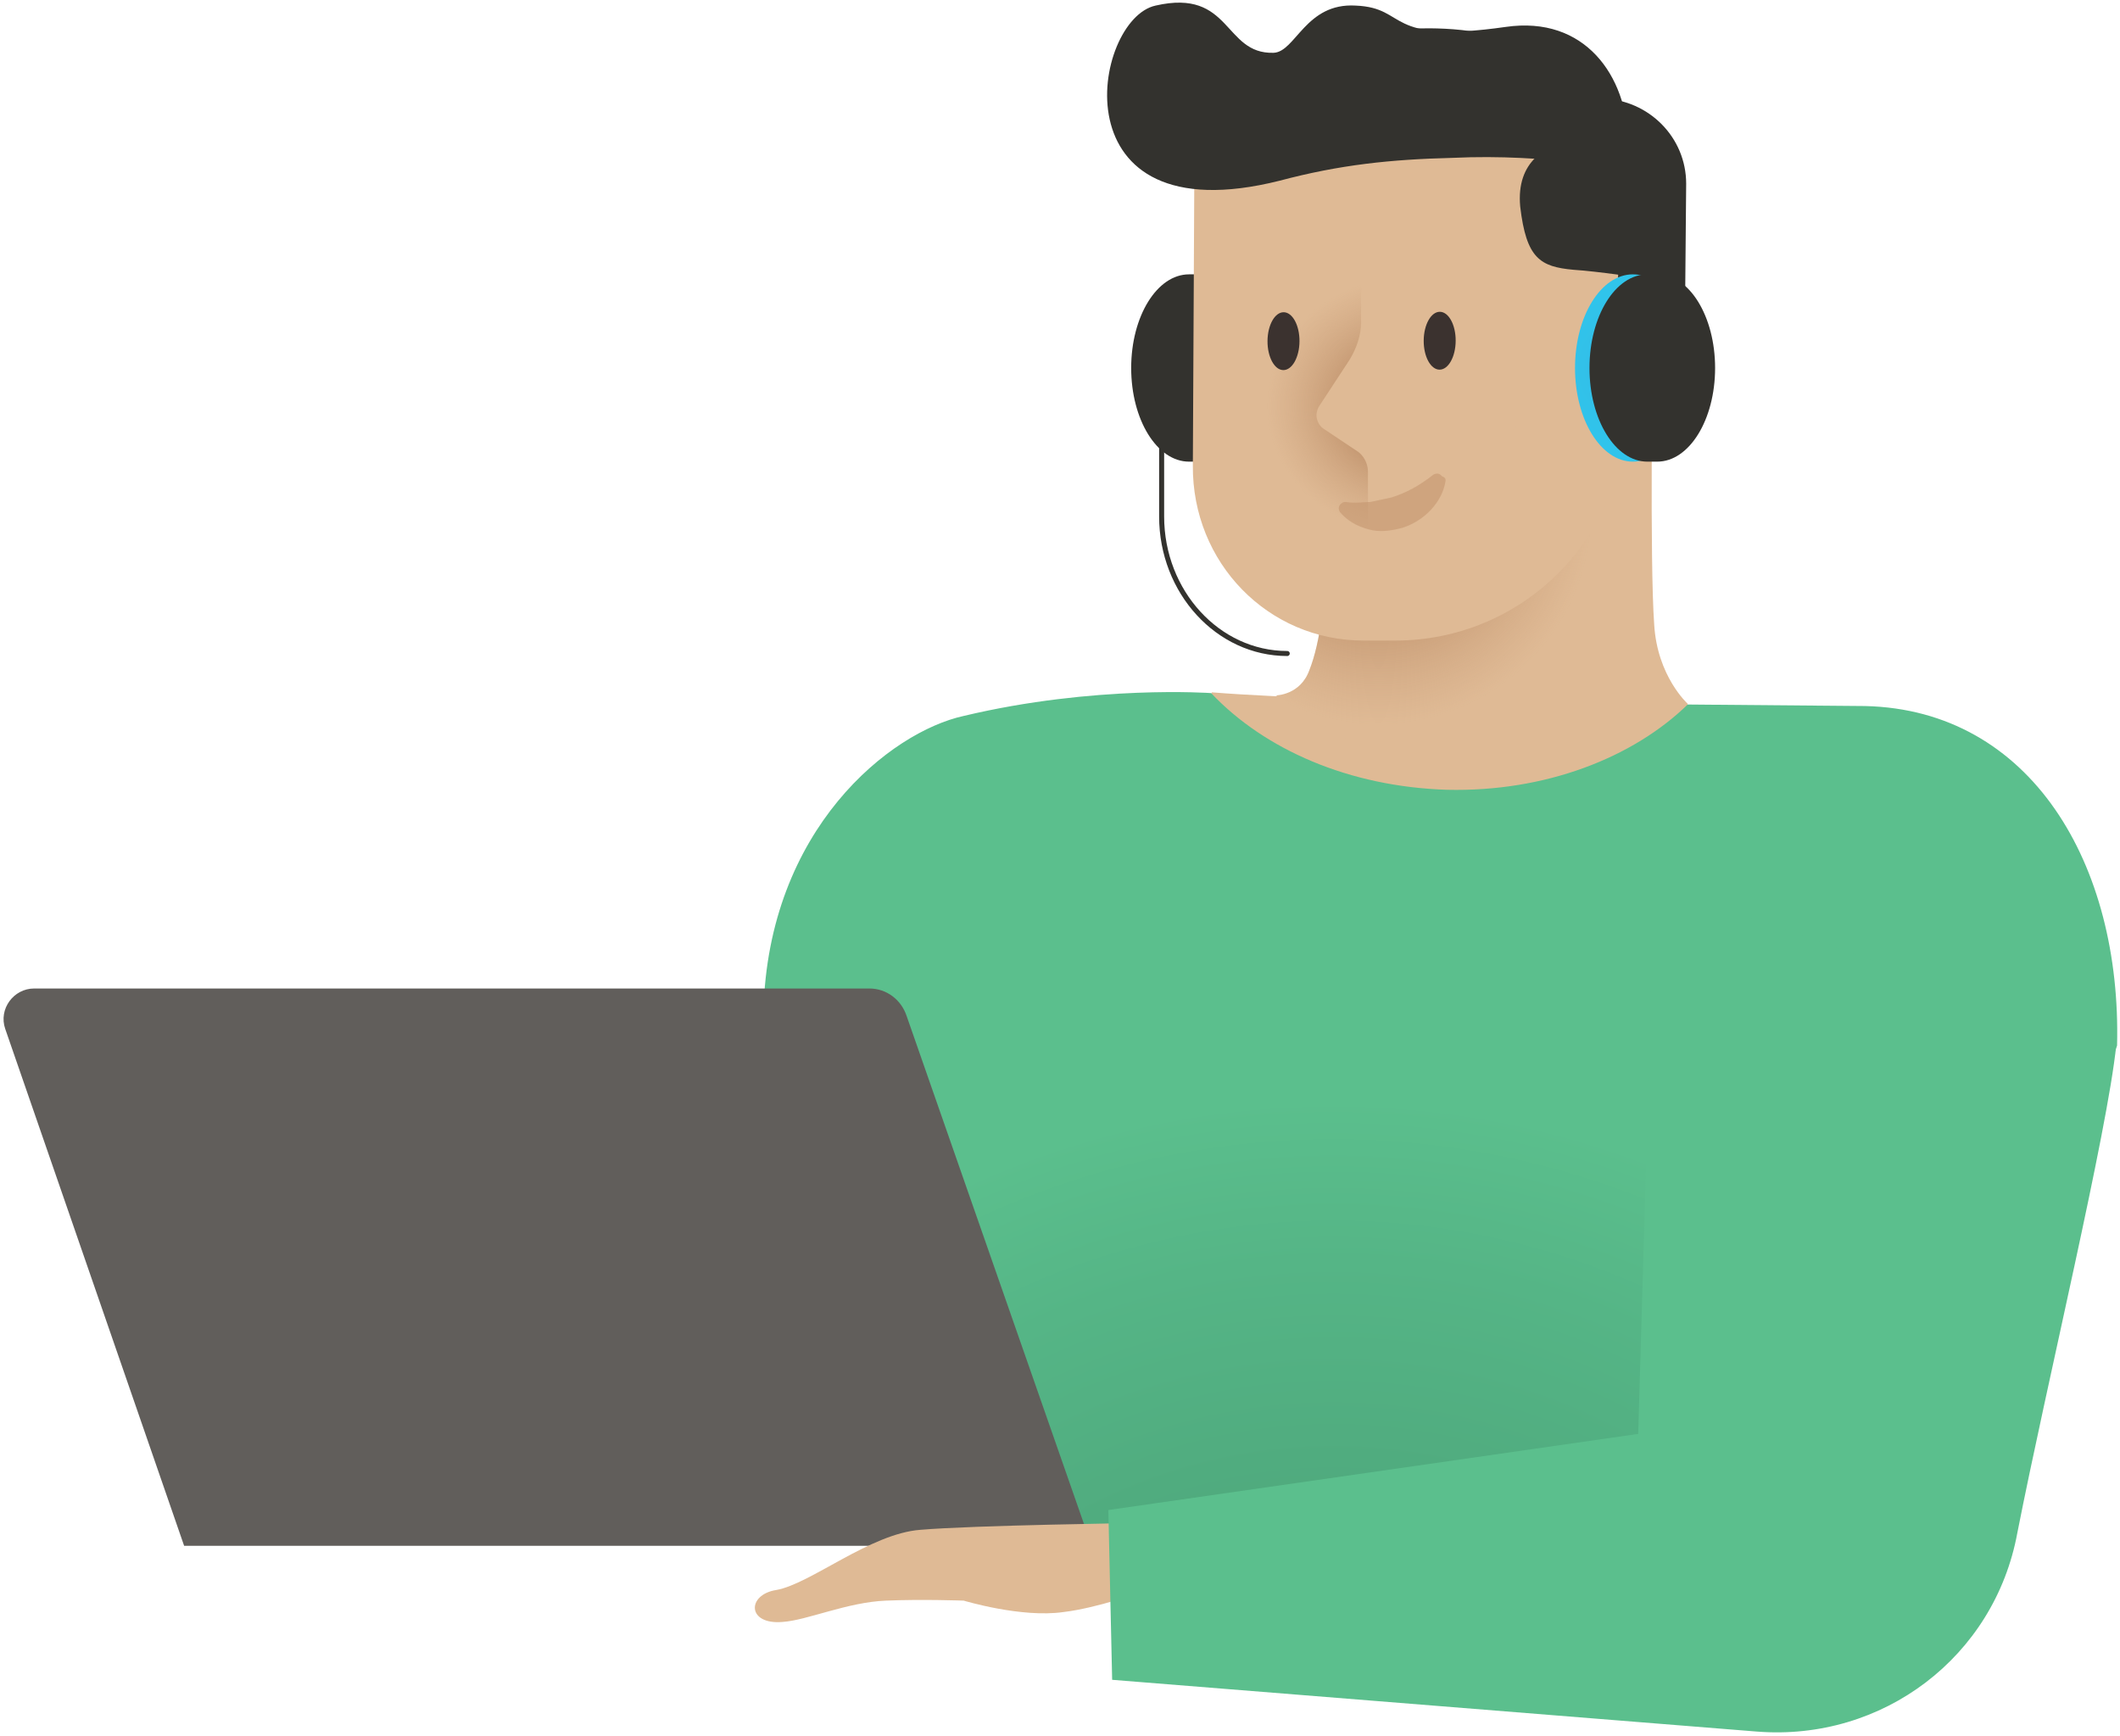 <svg width="574" height="470" viewBox="0 0 574 470" fill="none" xmlns="http://www.w3.org/2000/svg">
<path d="M328.122 124.982C336.774 124.982 343.788 113.631 343.788 99.629C343.788 85.626 336.774 74.275 328.122 74.275C319.47 74.275 312.457 85.626 312.457 99.629C312.457 113.631 319.47 124.982 328.122 124.982Z" fill="#6365A8"/>
<path d="M324.618 124.982C333.275 124.982 340.284 113.645 340.284 99.629C340.284 85.612 333.275 74.275 324.618 74.275H321.939C313.281 74.275 306.273 85.612 306.273 99.629C306.273 113.645 313.281 124.982 321.939 124.982" fill="#33322E"/>
<path d="M348.529 176.924C329.771 176.924 314.518 160.229 314.518 139.822V111.79" stroke="#33322E" stroke-width="1.359" stroke-miterlimit="10" stroke-linecap="round" stroke-linejoin="round"/>
<path d="M461.486 197.125L456.745 190.529C456.745 190.529 366.256 190.529 328.122 187.437C328.122 187.437 316.785 208.874 323.381 217.531C329.978 225.776 402.946 238.555 419.642 233.608C436.133 228.249 461.486 197.125 461.486 197.125Z" fill="#DFBA95"/>
<path d="M345.437 188.261L443.347 247.831L456.951 190.529C456.951 190.529 448.706 183.108 447.882 169.092C446.645 151.984 447.469 96.124 447.469 96.124C447.469 96.124 344.2 51.602 352.651 93.445C360.896 132.402 360.484 166.412 354.507 181.459C352.033 188.261 345.437 188.261 345.437 188.261Z" fill="#DFBA95"/>
<path d="M345.437 188.261C345.437 188.261 362.545 201.865 400.06 201.865C437.575 201.865 456.951 190.529 456.951 190.529C456.951 190.529 448.706 183.108 447.882 169.092C446.645 151.984 447.469 96.124 447.469 96.124C447.469 96.124 344.2 51.602 352.651 93.445C360.896 132.402 360.484 166.412 354.507 181.459C352.033 188.261 345.437 188.261 345.437 188.261Z" fill="url(#paint0_radial)"/>
<path d="M369.142 68.504C369.554 66.855 370.997 65 372.646 64.176C374.501 63.351 376.562 63.351 378.417 63.763C382.334 65 385.013 68.092 385.426 71.596C385.426 72.008 385.013 72.421 384.601 72.421C384.189 72.421 384.189 72.421 383.777 72.008C381.921 69.741 379.448 68.092 377.181 67.267C374.913 66.443 372.44 66.855 370.172 68.916C369.76 69.329 369.348 68.916 368.936 68.916C369.142 68.916 369.142 68.916 369.142 68.504Z" fill="#5E4134"/>
<path d="M324.618 68.504C325.031 66.855 326.473 65 328.122 64.176C329.978 63.351 332.039 63.351 333.894 63.763C337.81 65 340.49 68.092 340.902 71.596C340.902 72.008 340.49 72.421 340.078 72.421C339.665 72.421 339.665 72.421 339.253 72.008C337.398 69.741 334.925 68.092 332.657 67.267C330.39 66.443 327.916 66.855 325.649 68.916C325.237 69.329 324.824 68.916 324.412 68.916C324.618 68.916 324.618 68.916 324.618 68.504Z" fill="#5E4134"/>
<path d="M376.562 95.712L456.127 96.124L456.539 49.747C456.539 37.173 446.439 27.073 433.865 26.661H376.974C359.866 26.661 345.849 40.265 345.849 57.373V64.382C345.437 81.696 359.454 95.712 376.562 95.712Z" fill="#33322E"/>
<path d="M439.431 114.057C450.359 114.057 459.219 105.198 459.219 94.269C459.219 83.341 450.359 74.482 439.431 74.482C428.502 74.482 419.643 83.341 419.643 94.269C419.643 105.198 428.502 114.057 439.431 114.057Z" fill="#DFBA95"/>
<path d="M369.142 173.421H377.799C411.81 173.421 439.843 146.212 439.843 111.79L440.255 70.359C440.255 56.343 428.918 45.006 415.314 45.006L323.382 44.594L322.969 126.012C322.763 152.396 343.376 173.421 369.142 173.421Z" fill="#DFBA95"/>
<path d="M346.88 121.478L391.403 121.89C409.336 121.89 423.765 107.461 424.177 89.529L424.589 48.51C424.589 43.769 420.673 39.853 416.344 39.853L343.376 39.441C333.688 39.441 325.443 47.273 325.443 57.373L324.618 98.804C324.618 111.378 334.512 121.478 346.88 121.478Z" fill="#DFBA95"/>
<path d="M346.468 48.922C362.752 44.594 376.562 43.151 393.258 42.739C419.436 41.502 441.286 46.243 441.286 46.243L440.873 38.41C440.461 20.478 429.124 4.194 407.687 7.286C374.501 12.027 381.509 2.133 367.08 1.514C353.476 0.69 350.796 14.088 344.819 14.294C331.214 14.706 333.482 -3.227 312.869 1.514C295.761 5.224 285.661 64.175 346.468 48.922Z" fill="#33322E"/>
<path d="M394.131 92.269C394.155 87.943 392.237 84.426 389.846 84.413C387.456 84.399 385.498 87.895 385.474 92.221C385.45 96.547 387.369 100.065 389.759 100.078C392.15 100.091 394.107 96.595 394.131 92.269Z" fill="#3B322F"/>
<path d="M323.176 168.68L370.378 169.092V127.661C370.378 125.394 369.142 123.333 367.699 122.302L358.423 116.118C356.568 114.882 355.744 112.202 357.186 109.935L365.431 97.361C367.287 94.269 368.523 90.765 368.523 87.261V42.739H320.908L323.176 168.68Z" fill="url(#paint1_radial)"/>
<path d="M443.966 37.586C443.966 37.586 409.336 31.402 411.604 55.931C413.253 69.947 416.963 72.214 426.033 73.039C432.629 73.451 444.79 75.306 444.79 75.306L443.966 37.586Z" fill="#33322E"/>
<path d="M351.842 92.388C351.866 88.062 349.947 84.544 347.557 84.531C345.166 84.518 343.209 88.014 343.185 92.34C343.161 96.665 345.079 100.183 347.47 100.196C349.86 100.21 351.818 96.713 351.842 92.388Z" fill="#3B322F"/>
<g opacity="0.7">
<path opacity="0.7" d="M391.403 130.135C390.579 135.906 385.632 141.059 379.654 142.914C376.562 143.739 373.47 144.151 370.585 143.327C367.493 142.502 364.813 141.059 362.752 138.586C362.339 137.761 362.339 136.937 363.164 136.318C363.576 135.906 363.989 135.906 364.401 135.906C367.08 136.318 369.142 135.906 370.997 135.906C372.852 135.494 374.913 135.082 376.768 134.669C380.685 133.433 384.189 131.578 388.105 128.486C388.93 128.074 389.754 128.074 390.373 128.898C391.403 129.31 391.403 129.722 391.403 130.135Z" fill="#BF8F68"/>
</g>
<path d="M526.828 417.882C545.173 359.755 573.206 283.078 573.206 283.078C574.443 234.02 549.914 192.178 504.978 191.147L456.951 190.735C442.11 205.163 418.405 214.439 391.815 213.82C365.225 212.996 342.345 202.896 327.916 187.643C327.916 187.643 296.379 185.376 260.925 193.827C241.137 198.155 207.951 224.333 206.714 273.802C206.714 273.802 237.633 339.967 249.588 418.088H526.828V417.882Z" fill="url(#paint2_radial)"/>
<path d="M383.983 8.11C382.334 8.11 378.83 7.698 383.57 7.698C401.091 7.286 445.202 9.347 447.057 75.924C447.057 76.749 437.988 77.573 437.988 77.161C440.461 40.884 420.673 10.79 383.983 8.11Z" fill="#33322E"/>
<path d="M442.11 124.982C450.762 124.982 457.776 113.631 457.776 99.629C457.776 85.626 450.762 74.275 442.11 74.275C433.458 74.275 426.444 85.626 426.444 99.629C426.444 113.631 433.458 124.982 442.11 124.982Z" fill="url(#paint3_radial)"/>
<path d="M446.026 124.982C437.369 124.982 430.36 113.645 430.36 99.629C430.36 85.612 437.369 74.275 446.026 74.275H448.706C457.363 74.275 464.371 85.612 464.371 99.629C464.371 113.645 457.363 124.982 448.706 124.982" fill="#33322E"/>
<path d="M295.554 418.5H49.852L1.412 278.543C-0.443 273.184 3.68 267.618 9.245 267.618H235.366C240.106 267.618 244.023 270.71 245.466 275.039L295.554 418.5Z" fill="#615E5B"/>
<path d="M308.953 431.074C308.953 431.074 296.791 435.402 287.928 436.433C276.591 438.082 260.925 433.341 260.925 433.341C260.925 433.341 249.588 432.929 239.9 433.341C229.388 433.753 218.463 438.7 211.867 439.112C202.179 439.937 202.179 431.692 210.218 430.455C219.494 428.806 235.572 415.202 249.176 414.171C263.605 412.935 308.541 412.316 308.541 412.316L308.953 431.074Z" fill="#DFBA95"/>
<path d="M301.12 454.778L475.709 468.794C509.72 471.473 540.02 448.594 546.204 414.996C554.243 374.184 570.527 306.782 573 282.871C573 282.871 568.259 281.222 562.076 279.161L447.882 239.173L443.553 388.2L300.089 408.812L301.12 454.778Z" fill="#5BBF8D"/>
<defs>
<radialGradient id="paint0_radial" cx="0" cy="0" r="1" gradientUnits="userSpaceOnUse" gradientTransform="translate(373.261 138.423) scale(57.637 57.636)">
<stop stop-color="#9B653E"/>
<stop offset="1" stop-color="#BF8F68" stop-opacity="0"/>
</radialGradient>
<radialGradient id="paint1_radial" cx="0" cy="0" r="1" gradientUnits="userSpaceOnUse" gradientTransform="translate(381.793 109.882) rotate(0.723) scale(38.738 34.915)">
<stop stop-color="#9B653E"/>
<stop offset="1" stop-color="#BF8F68" stop-opacity="0"/>
</radialGradient>
<radialGradient id="paint2_radial" cx="0" cy="0" r="1" gradientUnits="userSpaceOnUse" gradientTransform="translate(361.092 535.031) scale(272.824 272.819)">
<stop offset="0.018" stop-color="#459871"/>
<stop offset="0.259" stop-color="#4AA076"/>
<stop offset="0.71" stop-color="#55B586"/>
<stop offset="0.871" stop-color="#5BBF8D"/>
</radialGradient>
<radialGradient id="paint3_radial" cx="0" cy="0" r="1" gradientUnits="userSpaceOnUse" gradientTransform="translate(442.058 99.661) scale(21.042 21.041)">
<stop stop-color="#439AD5"/>
<stop offset="0.023" stop-color="#2DACE2"/>
<stop offset="0.092" stop-color="#2FAFE3"/>
<stop offset="0.354" stop-color="#32BAE6"/>
<stop offset="0.641" stop-color="#32C1E9"/>
<stop offset="1" stop-color="#30C4EB"/>
</radialGradient>
</defs>
</svg>
